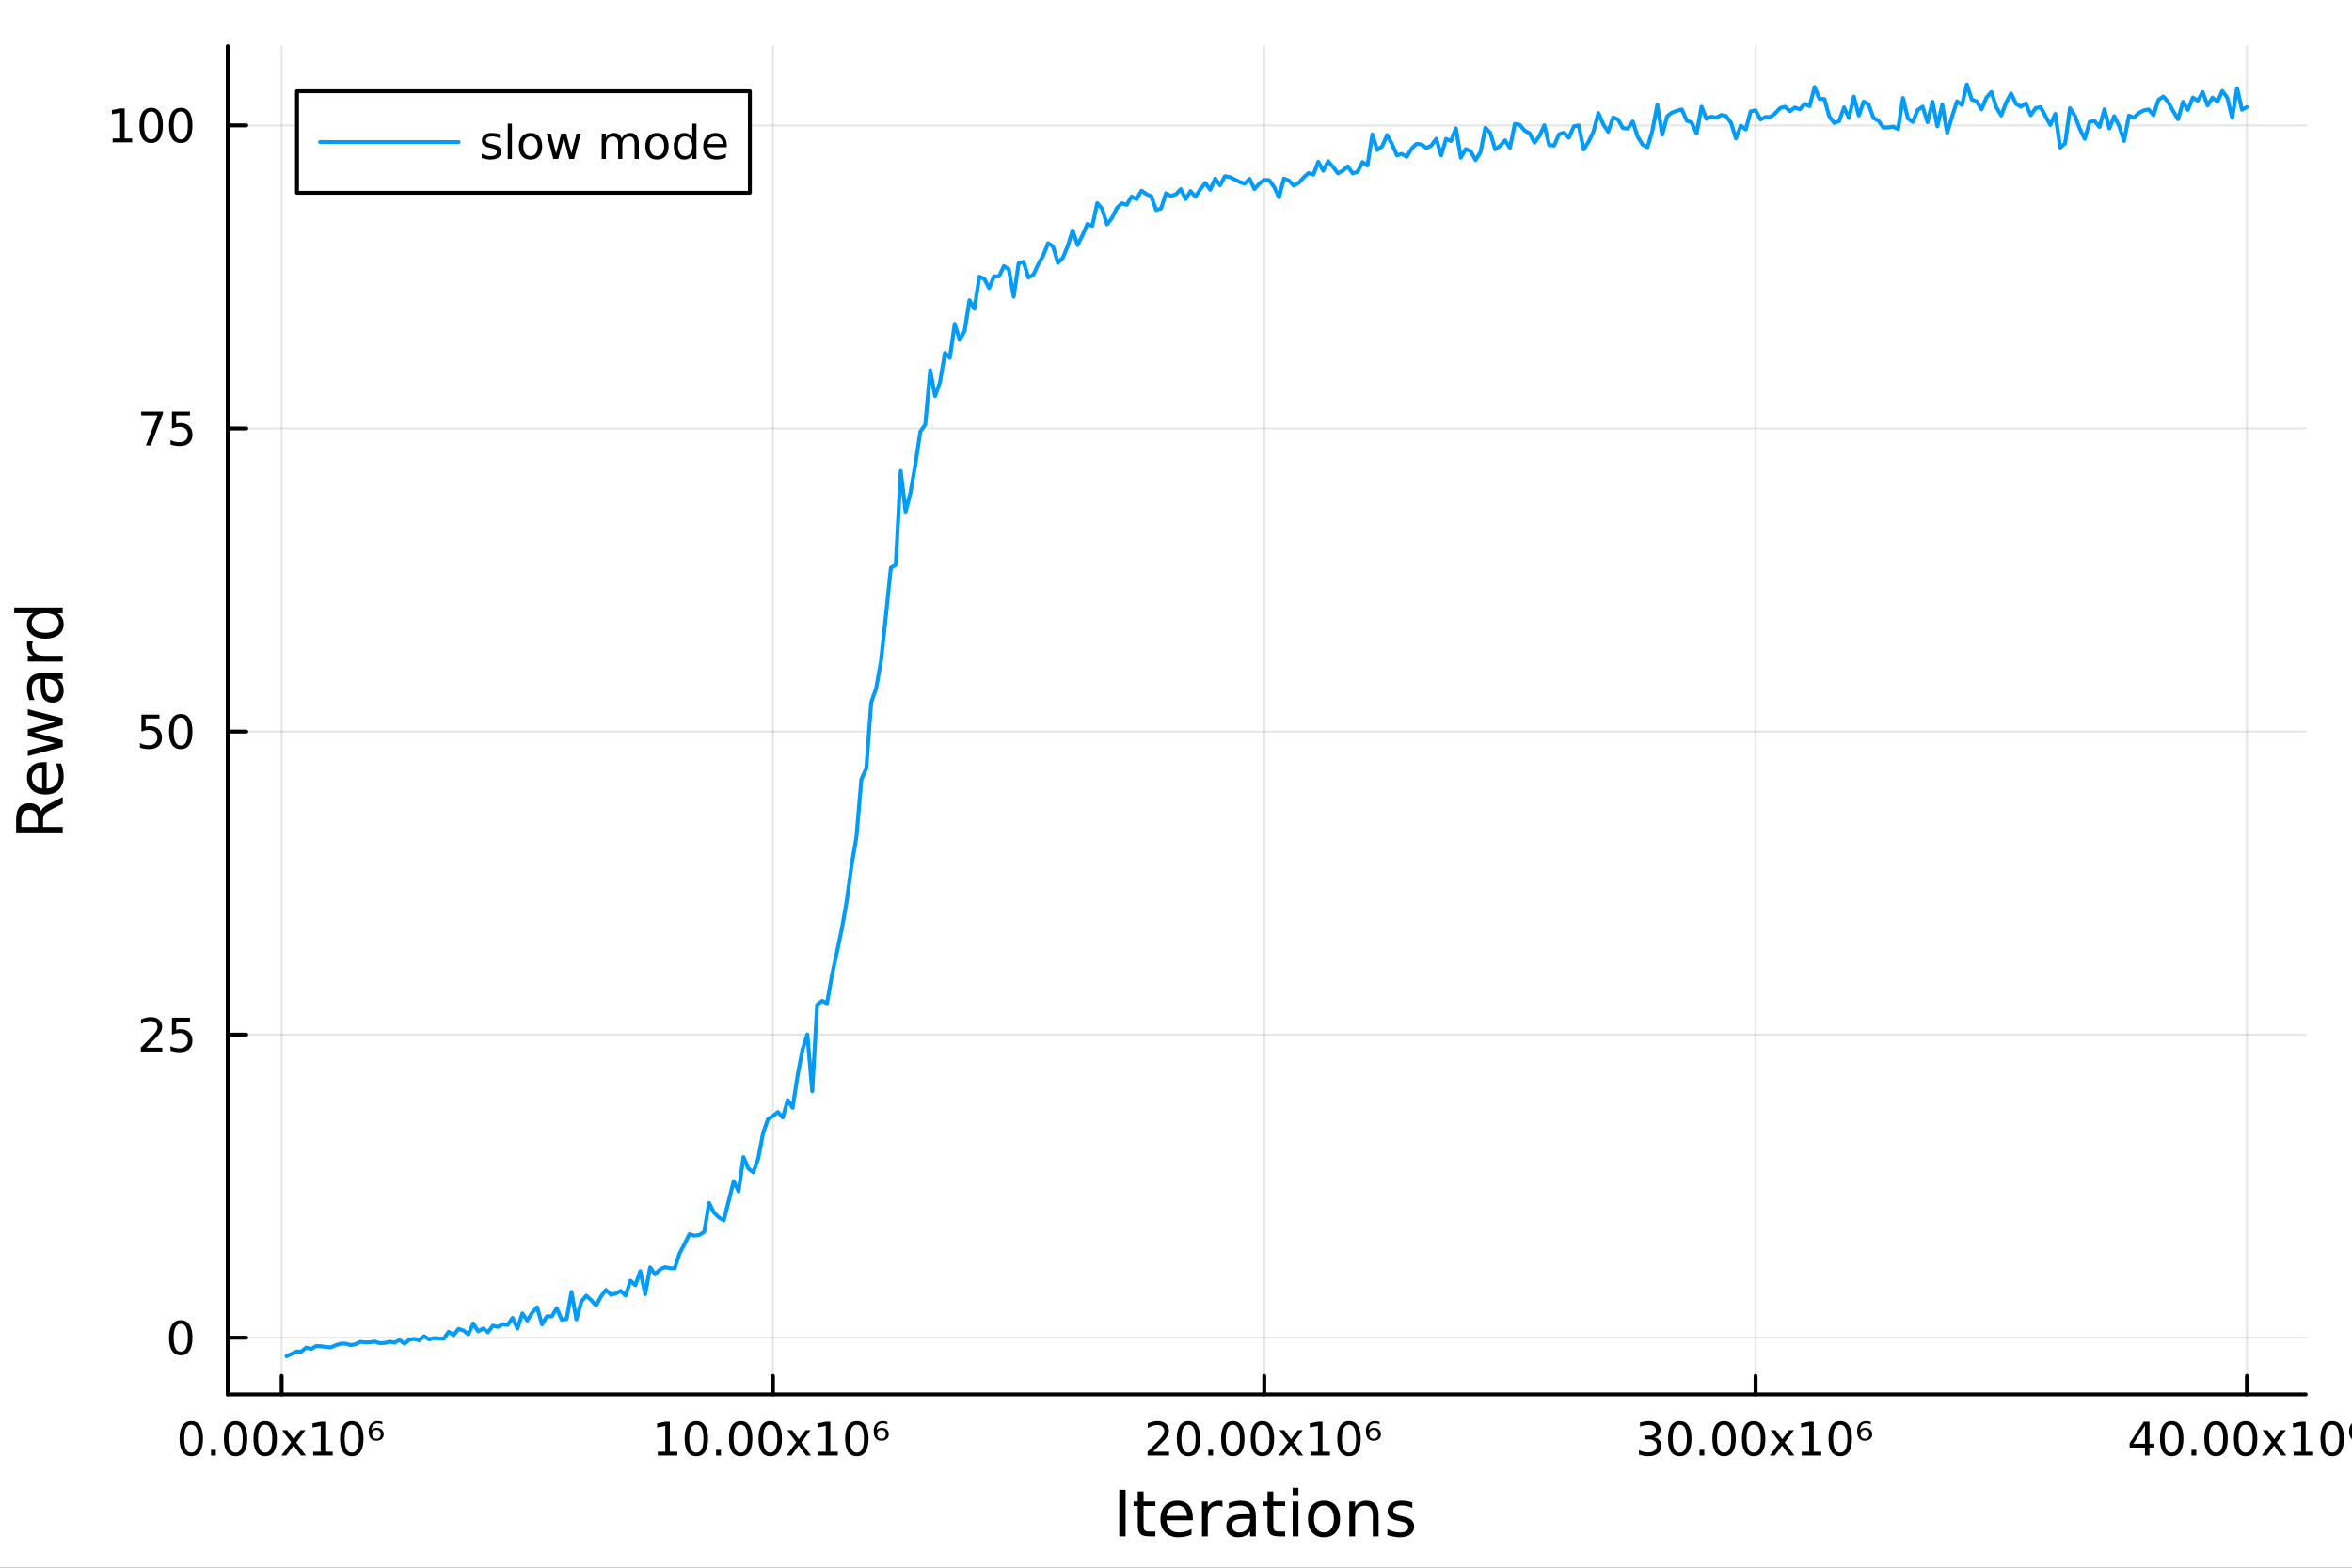 <?xml version="1.0" encoding="utf-8"?>
<svg xmlns="http://www.w3.org/2000/svg" xmlns:xlink="http://www.w3.org/1999/xlink" width="600" height="400" viewBox="0 0 2400 1600">
<rect x="0" y="0" width="2400" height="1600" fill="#333333" stroke="none"/>
<defs>
  <clipPath id="clip670">
    <rect x="0" y="0" width="2400" height="1600"/>
  </clipPath>
</defs>
<path clip-path="url(#clip670)" d="
M0 1600 L2400 1600 L2400 0 L0 0  Z
  " fill="#ffffff" fill-rule="evenodd" fill-opacity="1"/>
<defs>
  <clipPath id="clip671">
    <rect x="480" y="0" width="1681" height="1600"/>
  </clipPath>
</defs>
<path clip-path="url(#clip670)" d="
M232.389 1423.18 L2352.76 1423.18 L2352.76 47.244 L232.389 47.244  Z
  " fill="#ffffff" fill-rule="evenodd" fill-opacity="1"/>
<defs>
  <clipPath id="clip672">
    <rect x="232" y="47" width="2121" height="1377"/>
  </clipPath>
</defs>
<polyline clip-path="url(#clip672)" style="stroke:#000000; stroke-linecap:round; stroke-linejoin:round; stroke-width:2; stroke-opacity:0.1; fill:none" points="
  287.386,1423.18 287.386,47.244 
  "/>
<polyline clip-path="url(#clip672)" style="stroke:#000000; stroke-linecap:round; stroke-linejoin:round; stroke-width:2; stroke-opacity:0.1; fill:none" points="
  788.726,1423.18 788.726,47.244 
  "/>
<polyline clip-path="url(#clip672)" style="stroke:#000000; stroke-linecap:round; stroke-linejoin:round; stroke-width:2; stroke-opacity:0.1; fill:none" points="
  1290.07,1423.18 1290.07,47.244 
  "/>
<polyline clip-path="url(#clip672)" style="stroke:#000000; stroke-linecap:round; stroke-linejoin:round; stroke-width:2; stroke-opacity:0.1; fill:none" points="
  1791.41,1423.18 1791.41,47.244 
  "/>
<polyline clip-path="url(#clip672)" style="stroke:#000000; stroke-linecap:round; stroke-linejoin:round; stroke-width:2; stroke-opacity:0.1; fill:none" points="
  2292.75,1423.18 2292.75,47.244 
  "/>
<polyline clip-path="url(#clip670)" style="stroke:#000000; stroke-linecap:round; stroke-linejoin:round; stroke-width:4; stroke-opacity:1; fill:none" points="
  232.389,1423.18 2352.76,1423.18 
  "/>
<polyline clip-path="url(#clip670)" style="stroke:#000000; stroke-linecap:round; stroke-linejoin:round; stroke-width:4; stroke-opacity:1; fill:none" points="
  287.386,1423.18 287.386,1404.28 
  "/>
<polyline clip-path="url(#clip670)" style="stroke:#000000; stroke-linecap:round; stroke-linejoin:round; stroke-width:4; stroke-opacity:1; fill:none" points="
  788.726,1423.18 788.726,1404.28 
  "/>
<polyline clip-path="url(#clip670)" style="stroke:#000000; stroke-linecap:round; stroke-linejoin:round; stroke-width:4; stroke-opacity:1; fill:none" points="
  1290.07,1423.18 1290.07,1404.28 
  "/>
<polyline clip-path="url(#clip670)" style="stroke:#000000; stroke-linecap:round; stroke-linejoin:round; stroke-width:4; stroke-opacity:1; fill:none" points="
  1791.41,1423.18 1791.41,1404.28 
  "/>
<polyline clip-path="url(#clip670)" style="stroke:#000000; stroke-linecap:round; stroke-linejoin:round; stroke-width:4; stroke-opacity:1; fill:none" points="
  2292.75,1423.18 2292.75,1404.28 
  "/>
<path clip-path="url(#clip670)" d="M195.188 1454.1 Q191.577 1454.1 189.748 1457.66 Q187.942 1461.2 187.942 1468.33 Q187.942 1475.44 189.748 1479.01 Q191.577 1482.55 195.188 1482.55 Q198.822 1482.55 200.628 1479.01 Q202.456 1475.44 202.456 1468.33 Q202.456 1461.2 200.628 1457.66 Q198.822 1454.1 195.188 1454.1 M195.188 1450.39 Q200.998 1450.39 204.053 1455 Q207.132 1459.58 207.132 1468.33 Q207.132 1477.06 204.053 1481.67 Q200.998 1486.25 195.188 1486.25 Q189.378 1486.25 186.299 1481.67 Q183.243 1477.06 183.243 1468.33 Q183.243 1459.58 186.299 1455 Q189.378 1450.39 195.188 1450.39 Z" fill="#000000" fill-rule="evenodd" fill-opacity="1" /><path clip-path="url(#clip670)" d="M215.35 1479.7 L220.234 1479.7 L220.234 1485.58 L215.35 1485.58 L215.35 1479.7 Z" fill="#000000" fill-rule="evenodd" fill-opacity="1" /><path clip-path="url(#clip670)" d="M240.419 1454.1 Q236.808 1454.1 234.979 1457.66 Q233.174 1461.2 233.174 1468.33 Q233.174 1475.44 234.979 1479.01 Q236.808 1482.55 240.419 1482.55 Q244.053 1482.55 245.859 1479.01 Q247.687 1475.44 247.687 1468.33 Q247.687 1461.2 245.859 1457.66 Q244.053 1454.1 240.419 1454.1 M240.419 1450.39 Q246.229 1450.39 249.285 1455 Q252.363 1459.58 252.363 1468.33 Q252.363 1477.06 249.285 1481.67 Q246.229 1486.25 240.419 1486.25 Q234.609 1486.25 231.53 1481.67 Q228.475 1477.06 228.475 1468.33 Q228.475 1459.58 231.53 1455 Q234.609 1450.39 240.419 1450.39 Z" fill="#000000" fill-rule="evenodd" fill-opacity="1" /><path clip-path="url(#clip670)" d="M270.581 1454.1 Q266.97 1454.1 265.141 1457.66 Q263.336 1461.2 263.336 1468.33 Q263.336 1475.44 265.141 1479.01 Q266.97 1482.55 270.581 1482.55 Q274.215 1482.55 276.021 1479.01 Q277.849 1475.44 277.849 1468.33 Q277.849 1461.2 276.021 1457.66 Q274.215 1454.1 270.581 1454.1 M270.581 1450.39 Q276.391 1450.39 279.447 1455 Q282.525 1459.58 282.525 1468.33 Q282.525 1477.06 279.447 1481.67 Q276.391 1486.25 270.581 1486.25 Q264.771 1486.25 261.692 1481.67 Q258.636 1477.06 258.636 1468.33 Q258.636 1459.58 261.692 1455 Q264.771 1450.39 270.581 1450.39 Z" fill="#000000" fill-rule="evenodd" fill-opacity="1" /><path clip-path="url(#clip670)" d="M311.692 1459.65 L302.317 1472.27 L312.178 1485.58 L307.155 1485.58 L299.608 1475.39 L292.062 1485.58 L287.039 1485.58 L297.108 1472.02 L287.896 1459.65 L292.919 1459.65 L299.794 1468.89 L306.669 1459.65 L311.692 1459.65 Z" fill="#000000" fill-rule="evenodd" fill-opacity="1" /><path clip-path="url(#clip670)" d="M319.608 1481.64 L327.247 1481.64 L327.247 1455.28 L318.937 1456.95 L318.937 1452.69 L327.201 1451.02 L331.877 1451.02 L331.877 1481.64 L339.516 1481.64 L339.516 1485.58 L319.608 1485.58 L319.608 1481.64 Z" fill="#000000" fill-rule="evenodd" fill-opacity="1" /><path clip-path="url(#clip670)" d="M358.96 1454.1 Q355.349 1454.1 353.52 1457.66 Q351.715 1461.2 351.715 1468.33 Q351.715 1475.44 353.52 1479.01 Q355.349 1482.55 358.96 1482.55 Q362.594 1482.55 364.4 1479.01 Q366.228 1475.44 366.228 1468.33 Q366.228 1461.2 364.4 1457.66 Q362.594 1454.1 358.96 1454.1 M358.96 1450.39 Q364.77 1450.39 367.826 1455 Q370.904 1459.58 370.904 1468.33 Q370.904 1477.06 367.826 1481.67 Q364.77 1486.25 358.96 1486.25 Q353.15 1486.25 350.071 1481.67 Q347.016 1477.06 347.016 1468.33 Q347.016 1459.58 350.071 1455 Q353.15 1450.39 358.96 1450.39 Z" fill="#000000" fill-rule="evenodd" fill-opacity="1" /><path clip-path="url(#clip670)" d="M384.122 1459.35 Q382.085 1459.35 380.904 1460.56 Q379.724 1461.78 379.724 1463.89 Q379.724 1465.97 380.904 1467.18 Q382.085 1468.4 384.122 1468.4 Q386.136 1468.4 387.316 1467.18 Q388.497 1465.97 388.497 1463.89 Q388.497 1461.78 387.316 1460.56 Q386.136 1459.35 384.122 1459.35 M390.094 1451.16 L390.094 1453.54 Q388.96 1453.08 387.802 1452.85 Q386.645 1452.59 385.511 1452.59 Q382.548 1452.59 380.974 1454.33 Q379.4 1456.09 379.168 1459.63 Q380.048 1458.5 381.367 1457.89 Q382.71 1457.29 384.284 1457.29 Q387.64 1457.29 389.585 1459.05 Q391.529 1460.83 391.529 1463.89 Q391.529 1466.83 389.492 1468.66 Q387.478 1470.46 384.122 1470.46 Q380.256 1470.46 378.219 1467.89 Q376.182 1465.33 376.182 1460.42 Q376.182 1455.83 378.682 1453.13 Q381.182 1450.39 385.395 1450.39 Q386.529 1450.39 387.687 1450.58 Q388.844 1450.79 390.094 1451.16 Z" fill="#000000" fill-rule="evenodd" fill-opacity="1" /><path clip-path="url(#clip670)" d="M671.215 1481.64 L678.854 1481.64 L678.854 1455.28 L670.544 1456.95 L670.544 1452.69 L678.808 1451.02 L683.484 1451.02 L683.484 1481.64 L691.122 1481.64 L691.122 1485.58 L671.215 1485.58 L671.215 1481.64 Z" fill="#000000" fill-rule="evenodd" fill-opacity="1" /><path clip-path="url(#clip670)" d="M710.567 1454.1 Q706.956 1454.1 705.127 1457.66 Q703.321 1461.2 703.321 1468.33 Q703.321 1475.44 705.127 1479.01 Q706.956 1482.55 710.567 1482.55 Q714.201 1482.55 716.007 1479.01 Q717.835 1475.44 717.835 1468.33 Q717.835 1461.2 716.007 1457.66 Q714.201 1454.1 710.567 1454.1 M710.567 1450.39 Q716.377 1450.39 719.433 1455 Q722.511 1459.58 722.511 1468.33 Q722.511 1477.06 719.433 1481.67 Q716.377 1486.25 710.567 1486.25 Q704.757 1486.25 701.678 1481.67 Q698.622 1477.06 698.622 1468.33 Q698.622 1459.58 701.678 1455 Q704.757 1450.39 710.567 1450.39 Z" fill="#000000" fill-rule="evenodd" fill-opacity="1" /><path clip-path="url(#clip670)" d="M730.729 1479.7 L735.613 1479.7 L735.613 1485.58 L730.729 1485.58 L730.729 1479.7 Z" fill="#000000" fill-rule="evenodd" fill-opacity="1" /><path clip-path="url(#clip670)" d="M755.798 1454.1 Q752.187 1454.1 750.358 1457.66 Q748.553 1461.2 748.553 1468.33 Q748.553 1475.44 750.358 1479.01 Q752.187 1482.55 755.798 1482.55 Q759.432 1482.55 761.238 1479.01 Q763.067 1475.44 763.067 1468.33 Q763.067 1461.2 761.238 1457.66 Q759.432 1454.1 755.798 1454.1 M755.798 1450.39 Q761.608 1450.39 764.664 1455 Q767.742 1459.58 767.742 1468.33 Q767.742 1477.06 764.664 1481.67 Q761.608 1486.25 755.798 1486.25 Q749.988 1486.25 746.909 1481.67 Q743.854 1477.06 743.854 1468.33 Q743.854 1459.58 746.909 1455 Q749.988 1450.39 755.798 1450.39 Z" fill="#000000" fill-rule="evenodd" fill-opacity="1" /><path clip-path="url(#clip670)" d="M785.96 1454.1 Q782.349 1454.1 780.52 1457.66 Q778.715 1461.2 778.715 1468.33 Q778.715 1475.44 780.52 1479.01 Q782.349 1482.55 785.96 1482.55 Q789.594 1482.55 791.4 1479.01 Q793.228 1475.44 793.228 1468.33 Q793.228 1461.2 791.4 1457.66 Q789.594 1454.1 785.96 1454.1 M785.96 1450.39 Q791.77 1450.39 794.826 1455 Q797.904 1459.58 797.904 1468.33 Q797.904 1477.06 794.826 1481.67 Q791.77 1486.25 785.96 1486.25 Q780.15 1486.25 777.071 1481.67 Q774.016 1477.06 774.016 1468.33 Q774.016 1459.58 777.071 1455 Q780.15 1450.39 785.96 1450.39 Z" fill="#000000" fill-rule="evenodd" fill-opacity="1" /><path clip-path="url(#clip670)" d="M827.071 1459.65 L817.696 1472.27 L827.557 1485.58 L822.534 1485.58 L814.988 1475.39 L807.441 1485.58 L802.418 1485.58 L812.488 1472.02 L803.275 1459.65 L808.298 1459.65 L815.173 1468.89 L822.048 1459.65 L827.071 1459.65 Z" fill="#000000" fill-rule="evenodd" fill-opacity="1" /><path clip-path="url(#clip670)" d="M834.987 1481.64 L842.626 1481.64 L842.626 1455.28 L834.316 1456.95 L834.316 1452.69 L842.58 1451.02 L847.256 1451.02 L847.256 1481.64 L854.895 1481.64 L854.895 1485.58 L834.987 1485.58 L834.987 1481.64 Z" fill="#000000" fill-rule="evenodd" fill-opacity="1" /><path clip-path="url(#clip670)" d="M874.339 1454.1 Q870.728 1454.1 868.899 1457.66 Q867.094 1461.2 867.094 1468.33 Q867.094 1475.44 868.899 1479.01 Q870.728 1482.55 874.339 1482.55 Q877.973 1482.55 879.779 1479.01 Q881.608 1475.44 881.608 1468.33 Q881.608 1461.2 879.779 1457.66 Q877.973 1454.1 874.339 1454.1 M874.339 1450.39 Q880.149 1450.39 883.205 1455 Q886.283 1459.58 886.283 1468.33 Q886.283 1477.06 883.205 1481.67 Q880.149 1486.25 874.339 1486.25 Q868.529 1486.25 865.45 1481.67 Q862.395 1477.06 862.395 1468.33 Q862.395 1459.58 865.45 1455 Q868.529 1450.39 874.339 1450.39 Z" fill="#000000" fill-rule="evenodd" fill-opacity="1" /><path clip-path="url(#clip670)" d="M899.501 1459.35 Q897.464 1459.35 896.283 1460.56 Q895.103 1461.78 895.103 1463.89 Q895.103 1465.97 896.283 1467.18 Q897.464 1468.4 899.501 1468.4 Q901.515 1468.4 902.695 1467.18 Q903.876 1465.97 903.876 1463.89 Q903.876 1461.78 902.695 1460.56 Q901.515 1459.35 899.501 1459.35 M905.473 1451.16 L905.473 1453.54 Q904.339 1453.08 903.182 1452.85 Q902.024 1452.59 900.89 1452.59 Q897.927 1452.59 896.353 1454.33 Q894.779 1456.09 894.547 1459.63 Q895.427 1458.5 896.746 1457.89 Q898.089 1457.29 899.663 1457.29 Q903.019 1457.29 904.964 1459.05 Q906.908 1460.83 906.908 1463.89 Q906.908 1466.83 904.871 1468.66 Q902.857 1470.46 899.501 1470.46 Q895.635 1470.46 893.598 1467.89 Q891.561 1465.33 891.561 1460.42 Q891.561 1455.83 894.061 1453.13 Q896.561 1450.39 900.774 1450.39 Q901.908 1450.39 903.066 1450.58 Q904.223 1450.79 905.473 1451.16 Z" fill="#000000" fill-rule="evenodd" fill-opacity="1" /><path clip-path="url(#clip670)" d="M1176.64 1481.64 L1192.96 1481.64 L1192.96 1485.58 L1171.02 1485.58 L1171.02 1481.64 Q1173.68 1478.89 1178.26 1474.26 Q1182.87 1469.61 1184.05 1468.27 Q1186.29 1465.74 1187.17 1464.01 Q1188.08 1462.25 1188.08 1460.56 Q1188.08 1457.8 1186.13 1456.07 Q1184.21 1454.33 1181.11 1454.33 Q1178.91 1454.33 1176.46 1455.09 Q1174.02 1455.86 1171.25 1457.41 L1171.25 1452.69 Q1174.07 1451.55 1176.52 1450.97 Q1178.98 1450.39 1181.02 1450.39 Q1186.39 1450.39 1189.58 1453.08 Q1192.77 1455.77 1192.77 1460.26 Q1192.77 1462.39 1191.96 1464.31 Q1191.18 1466.2 1189.07 1468.8 Q1188.49 1469.47 1185.39 1472.69 Q1182.29 1475.88 1176.64 1481.64 Z" fill="#000000" fill-rule="evenodd" fill-opacity="1" /><path clip-path="url(#clip670)" d="M1212.77 1454.1 Q1209.16 1454.1 1207.33 1457.66 Q1205.53 1461.2 1205.53 1468.33 Q1205.53 1475.44 1207.33 1479.01 Q1209.16 1482.55 1212.77 1482.55 Q1216.41 1482.55 1218.21 1479.01 Q1220.04 1475.44 1220.04 1468.33 Q1220.04 1461.2 1218.21 1457.66 Q1216.41 1454.1 1212.77 1454.1 M1212.77 1450.39 Q1218.58 1450.39 1221.64 1455 Q1224.72 1459.58 1224.72 1468.33 Q1224.72 1477.06 1221.64 1481.67 Q1218.58 1486.25 1212.77 1486.25 Q1206.96 1486.25 1203.89 1481.67 Q1200.83 1477.06 1200.83 1468.33 Q1200.83 1459.58 1203.89 1455 Q1206.96 1450.39 1212.77 1450.39 Z" fill="#000000" fill-rule="evenodd" fill-opacity="1" /><path clip-path="url(#clip670)" d="M1232.94 1479.7 L1237.82 1479.7 L1237.82 1485.58 L1232.94 1485.58 L1232.94 1479.7 Z" fill="#000000" fill-rule="evenodd" fill-opacity="1" /><path clip-path="url(#clip670)" d="M1258.01 1454.1 Q1254.39 1454.1 1252.57 1457.66 Q1250.76 1461.2 1250.76 1468.33 Q1250.76 1475.44 1252.57 1479.01 Q1254.39 1482.55 1258.01 1482.55 Q1261.64 1482.55 1263.45 1479.01 Q1265.27 1475.44 1265.27 1468.33 Q1265.27 1461.2 1263.45 1457.66 Q1261.64 1454.1 1258.01 1454.1 M1258.01 1450.39 Q1263.82 1450.39 1266.87 1455 Q1269.95 1459.58 1269.95 1468.33 Q1269.95 1477.06 1266.87 1481.67 Q1263.82 1486.25 1258.01 1486.25 Q1252.2 1486.25 1249.12 1481.67 Q1246.06 1477.06 1246.06 1468.33 Q1246.06 1459.58 1249.12 1455 Q1252.2 1450.39 1258.01 1450.39 Z" fill="#000000" fill-rule="evenodd" fill-opacity="1" /><path clip-path="url(#clip670)" d="M1288.17 1454.1 Q1284.56 1454.1 1282.73 1457.66 Q1280.92 1461.2 1280.92 1468.33 Q1280.92 1475.44 1282.73 1479.01 Q1284.56 1482.55 1288.17 1482.55 Q1291.8 1482.55 1293.61 1479.01 Q1295.44 1475.44 1295.44 1468.33 Q1295.44 1461.2 1293.61 1457.66 Q1291.8 1454.1 1288.17 1454.1 M1288.17 1450.39 Q1293.98 1450.39 1297.03 1455 Q1300.11 1459.58 1300.11 1468.33 Q1300.11 1477.06 1297.03 1481.67 Q1293.98 1486.25 1288.17 1486.25 Q1282.36 1486.25 1279.28 1481.67 Q1276.22 1477.06 1276.22 1468.33 Q1276.22 1459.58 1279.28 1455 Q1282.36 1450.39 1288.17 1450.39 Z" fill="#000000" fill-rule="evenodd" fill-opacity="1" /><path clip-path="url(#clip670)" d="M1329.28 1459.65 L1319.9 1472.27 L1329.76 1485.58 L1324.74 1485.58 L1317.2 1475.39 L1309.65 1485.58 L1304.63 1485.58 L1314.7 1472.02 L1305.48 1459.65 L1310.51 1459.65 L1317.38 1468.89 L1324.26 1459.65 L1329.28 1459.65 Z" fill="#000000" fill-rule="evenodd" fill-opacity="1" /><path clip-path="url(#clip670)" d="M1337.2 1481.64 L1344.83 1481.64 L1344.83 1455.28 L1336.52 1456.95 L1336.52 1452.69 L1344.79 1451.02 L1349.46 1451.02 L1349.46 1481.64 L1357.1 1481.64 L1357.1 1485.58 L1337.2 1485.58 L1337.2 1481.64 Z" fill="#000000" fill-rule="evenodd" fill-opacity="1" /><path clip-path="url(#clip670)" d="M1376.55 1454.1 Q1372.94 1454.1 1371.11 1457.66 Q1369.3 1461.2 1369.3 1468.33 Q1369.3 1475.44 1371.11 1479.01 Q1372.94 1482.55 1376.55 1482.55 Q1380.18 1482.55 1381.99 1479.01 Q1383.82 1475.44 1383.82 1468.33 Q1383.82 1461.2 1381.99 1457.66 Q1380.18 1454.1 1376.55 1454.1 M1376.55 1450.39 Q1382.36 1450.39 1385.41 1455 Q1388.49 1459.58 1388.49 1468.33 Q1388.49 1477.06 1385.41 1481.67 Q1382.36 1486.25 1376.55 1486.25 Q1370.74 1486.25 1367.66 1481.67 Q1364.6 1477.06 1364.6 1468.33 Q1364.6 1459.58 1367.66 1455 Q1370.74 1450.39 1376.55 1450.39 Z" fill="#000000" fill-rule="evenodd" fill-opacity="1" /><path clip-path="url(#clip670)" d="M1401.71 1459.35 Q1399.67 1459.35 1398.49 1460.56 Q1397.31 1461.78 1397.31 1463.89 Q1397.31 1465.97 1398.49 1467.18 Q1399.67 1468.4 1401.71 1468.4 Q1403.72 1468.4 1404.9 1467.18 Q1406.08 1465.97 1406.08 1463.89 Q1406.08 1461.78 1404.9 1460.56 Q1403.72 1459.35 1401.71 1459.35 M1407.68 1451.16 L1407.68 1453.54 Q1406.55 1453.08 1405.39 1452.85 Q1404.23 1452.59 1403.1 1452.59 Q1400.13 1452.59 1398.56 1454.33 Q1396.99 1456.09 1396.76 1459.63 Q1397.63 1458.5 1398.95 1457.89 Q1400.3 1457.29 1401.87 1457.29 Q1405.23 1457.29 1407.17 1459.05 Q1409.12 1460.83 1409.12 1463.89 Q1409.12 1466.83 1407.08 1468.66 Q1405.07 1470.46 1401.71 1470.46 Q1397.84 1470.46 1395.81 1467.89 Q1393.77 1465.33 1393.77 1460.42 Q1393.77 1455.83 1396.27 1453.13 Q1398.77 1450.39 1402.98 1450.39 Q1404.12 1450.39 1405.27 1450.58 Q1406.43 1450.79 1407.68 1451.16 Z" fill="#000000" fill-rule="evenodd" fill-opacity="1" /><path clip-path="url(#clip670)" d="M1688.05 1466.95 Q1691.41 1467.66 1693.28 1469.93 Q1695.18 1472.2 1695.18 1475.53 Q1695.18 1480.65 1691.66 1483.45 Q1688.14 1486.25 1681.66 1486.25 Q1679.49 1486.25 1677.17 1485.81 Q1674.88 1485.39 1672.42 1484.54 L1672.42 1480.02 Q1674.37 1481.16 1676.68 1481.74 Q1679 1482.32 1681.52 1482.32 Q1685.92 1482.32 1688.21 1480.58 Q1690.53 1478.84 1690.53 1475.53 Q1690.53 1472.48 1688.37 1470.77 Q1686.24 1469.03 1682.42 1469.03 L1678.4 1469.03 L1678.4 1465.19 L1682.61 1465.19 Q1686.06 1465.19 1687.89 1463.82 Q1689.72 1462.43 1689.72 1459.84 Q1689.72 1457.18 1687.82 1455.77 Q1685.94 1454.33 1682.42 1454.33 Q1680.5 1454.33 1678.3 1454.75 Q1676.11 1455.16 1673.47 1456.04 L1673.47 1451.88 Q1676.13 1451.14 1678.44 1450.77 Q1680.78 1450.39 1682.84 1450.39 Q1688.17 1450.39 1691.27 1452.83 Q1694.37 1455.23 1694.37 1459.35 Q1694.37 1462.22 1692.73 1464.21 Q1691.08 1466.18 1688.05 1466.95 Z" fill="#000000" fill-rule="evenodd" fill-opacity="1" /><path clip-path="url(#clip670)" d="M1714.05 1454.1 Q1710.43 1454.1 1708.61 1457.66 Q1706.8 1461.2 1706.8 1468.33 Q1706.8 1475.44 1708.61 1479.01 Q1710.43 1482.55 1714.05 1482.55 Q1717.68 1482.55 1719.48 1479.01 Q1721.31 1475.44 1721.31 1468.33 Q1721.31 1461.2 1719.48 1457.66 Q1717.68 1454.1 1714.05 1454.1 M1714.05 1450.39 Q1719.86 1450.39 1722.91 1455 Q1725.99 1459.58 1725.99 1468.33 Q1725.99 1477.06 1722.91 1481.67 Q1719.86 1486.25 1714.05 1486.25 Q1708.23 1486.25 1705.16 1481.67 Q1702.1 1477.06 1702.1 1468.33 Q1702.1 1459.58 1705.16 1455 Q1708.23 1450.39 1714.05 1450.39 Z" fill="#000000" fill-rule="evenodd" fill-opacity="1" /><path clip-path="url(#clip670)" d="M1734.21 1479.7 L1739.09 1479.7 L1739.09 1485.58 L1734.21 1485.58 L1734.21 1479.7 Z" fill="#000000" fill-rule="evenodd" fill-opacity="1" /><path clip-path="url(#clip670)" d="M1759.28 1454.1 Q1755.67 1454.1 1753.84 1457.66 Q1752.03 1461.2 1752.03 1468.33 Q1752.03 1475.44 1753.84 1479.01 Q1755.67 1482.55 1759.28 1482.55 Q1762.91 1482.55 1764.72 1479.01 Q1766.54 1475.44 1766.54 1468.33 Q1766.54 1461.2 1764.72 1457.66 Q1762.91 1454.1 1759.28 1454.1 M1759.28 1450.39 Q1765.09 1450.39 1768.14 1455 Q1771.22 1459.58 1771.22 1468.33 Q1771.22 1477.06 1768.14 1481.67 Q1765.09 1486.25 1759.28 1486.25 Q1753.47 1486.25 1750.39 1481.67 Q1747.33 1477.06 1747.33 1468.33 Q1747.33 1459.58 1750.39 1455 Q1753.47 1450.39 1759.28 1450.39 Z" fill="#000000" fill-rule="evenodd" fill-opacity="1" /><path clip-path="url(#clip670)" d="M1789.44 1454.1 Q1785.83 1454.1 1784 1457.66 Q1782.19 1461.2 1782.19 1468.33 Q1782.19 1475.44 1784 1479.01 Q1785.83 1482.55 1789.44 1482.55 Q1793.07 1482.55 1794.88 1479.01 Q1796.71 1475.44 1796.71 1468.33 Q1796.71 1461.2 1794.88 1457.66 Q1793.07 1454.1 1789.44 1454.1 M1789.44 1450.39 Q1795.25 1450.39 1798.3 1455 Q1801.38 1459.58 1801.38 1468.33 Q1801.38 1477.06 1798.3 1481.67 Q1795.25 1486.25 1789.44 1486.25 Q1783.63 1486.25 1780.55 1481.67 Q1777.49 1477.06 1777.49 1468.33 Q1777.49 1459.58 1780.55 1455 Q1783.63 1450.39 1789.44 1450.39 Z" fill="#000000" fill-rule="evenodd" fill-opacity="1" /><path clip-path="url(#clip670)" d="M1830.55 1459.65 L1821.17 1472.27 L1831.04 1485.58 L1826.01 1485.58 L1818.47 1475.39 L1810.92 1485.58 L1805.9 1485.58 L1815.97 1472.02 L1806.75 1459.65 L1811.78 1459.65 L1818.65 1468.89 L1825.53 1459.65 L1830.55 1459.65 Z" fill="#000000" fill-rule="evenodd" fill-opacity="1" /><path clip-path="url(#clip670)" d="M1838.47 1481.64 L1846.1 1481.64 L1846.1 1455.28 L1837.79 1456.95 L1837.79 1452.69 L1846.06 1451.02 L1850.73 1451.02 L1850.73 1481.64 L1858.37 1481.64 L1858.37 1485.58 L1838.47 1485.58 L1838.47 1481.64 Z" fill="#000000" fill-rule="evenodd" fill-opacity="1" /><path clip-path="url(#clip670)" d="M1877.82 1454.1 Q1874.21 1454.1 1872.38 1457.66 Q1870.57 1461.2 1870.57 1468.33 Q1870.57 1475.44 1872.38 1479.01 Q1874.21 1482.55 1877.82 1482.55 Q1881.45 1482.55 1883.26 1479.01 Q1885.09 1475.44 1885.09 1468.33 Q1885.09 1461.2 1883.26 1457.66 Q1881.45 1454.1 1877.82 1454.1 M1877.82 1450.39 Q1883.63 1450.39 1886.68 1455 Q1889.76 1459.58 1889.76 1468.33 Q1889.76 1477.06 1886.68 1481.67 Q1883.63 1486.25 1877.82 1486.25 Q1872.01 1486.25 1868.93 1481.67 Q1865.87 1477.06 1865.87 1468.33 Q1865.87 1459.58 1868.93 1455 Q1872.01 1450.39 1877.82 1450.39 Z" fill="#000000" fill-rule="evenodd" fill-opacity="1" /><path clip-path="url(#clip670)" d="M1902.98 1459.35 Q1900.94 1459.35 1899.76 1460.56 Q1898.58 1461.78 1898.58 1463.89 Q1898.58 1465.97 1899.76 1467.18 Q1900.94 1468.4 1902.98 1468.4 Q1904.99 1468.4 1906.17 1467.18 Q1907.35 1465.97 1907.35 1463.89 Q1907.35 1461.78 1906.17 1460.56 Q1904.99 1459.35 1902.98 1459.35 M1908.95 1451.16 L1908.95 1453.54 Q1907.82 1453.08 1906.66 1452.85 Q1905.5 1452.59 1904.37 1452.59 Q1901.41 1452.59 1899.83 1454.33 Q1898.26 1456.09 1898.03 1459.63 Q1898.91 1458.5 1900.22 1457.89 Q1901.57 1457.29 1903.14 1457.29 Q1906.5 1457.29 1908.44 1459.05 Q1910.39 1460.83 1910.39 1463.89 Q1910.39 1466.83 1908.35 1468.66 Q1906.34 1470.46 1902.98 1470.46 Q1899.11 1470.46 1897.08 1467.89 Q1895.04 1465.33 1895.04 1460.42 Q1895.04 1455.83 1897.54 1453.13 Q1900.04 1450.39 1904.25 1450.39 Q1905.39 1450.39 1906.54 1450.58 Q1907.7 1450.79 1908.95 1451.16 Z" fill="#000000" fill-rule="evenodd" fill-opacity="1" /><path clip-path="url(#clip670)" d="M2188.72 1455.09 L2176.91 1473.54 L2188.72 1473.54 L2188.72 1455.09 M2187.49 1451.02 L2193.37 1451.02 L2193.37 1473.54 L2198.3 1473.54 L2198.3 1477.43 L2193.37 1477.43 L2193.37 1485.58 L2188.72 1485.58 L2188.72 1477.43 L2173.12 1477.43 L2173.12 1472.92 L2187.49 1451.02 Z" fill="#000000" fill-rule="evenodd" fill-opacity="1" /><path clip-path="url(#clip670)" d="M2216.03 1454.1 Q2212.42 1454.1 2210.59 1457.66 Q2208.79 1461.2 2208.79 1468.33 Q2208.79 1475.44 2210.59 1479.01 Q2212.42 1482.55 2216.03 1482.55 Q2219.67 1482.55 2221.47 1479.01 Q2223.3 1475.44 2223.3 1468.33 Q2223.3 1461.2 2221.47 1457.66 Q2219.67 1454.1 2216.03 1454.1 M2216.03 1450.39 Q2221.84 1450.39 2224.9 1455 Q2227.98 1459.58 2227.98 1468.33 Q2227.98 1477.06 2224.9 1481.67 Q2221.84 1486.25 2216.03 1486.25 Q2210.22 1486.25 2207.14 1481.67 Q2204.09 1477.06 2204.09 1468.33 Q2204.09 1459.58 2207.14 1455 Q2210.22 1450.39 2216.03 1450.39 Z" fill="#000000" fill-rule="evenodd" fill-opacity="1" /><path clip-path="url(#clip670)" d="M2236.19 1479.7 L2241.08 1479.7 L2241.08 1485.58 L2236.19 1485.58 L2236.19 1479.7 Z" fill="#000000" fill-rule="evenodd" fill-opacity="1" /><path clip-path="url(#clip670)" d="M2261.26 1454.1 Q2257.65 1454.1 2255.82 1457.66 Q2254.02 1461.2 2254.02 1468.33 Q2254.02 1475.44 2255.82 1479.01 Q2257.65 1482.55 2261.26 1482.55 Q2264.9 1482.55 2266.7 1479.01 Q2268.53 1475.44 2268.53 1468.33 Q2268.53 1461.2 2266.7 1457.66 Q2264.9 1454.1 2261.26 1454.1 M2261.26 1450.39 Q2267.07 1450.39 2270.13 1455 Q2273.21 1459.58 2273.21 1468.33 Q2273.21 1477.06 2270.13 1481.67 Q2267.07 1486.25 2261.26 1486.25 Q2255.45 1486.25 2252.38 1481.67 Q2249.32 1477.06 2249.32 1468.33 Q2249.32 1459.58 2252.38 1455 Q2255.45 1450.39 2261.26 1450.39 Z" fill="#000000" fill-rule="evenodd" fill-opacity="1" /><path clip-path="url(#clip670)" d="M2291.43 1454.1 Q2287.82 1454.1 2285.99 1457.66 Q2284.18 1461.2 2284.18 1468.33 Q2284.18 1475.44 2285.99 1479.01 Q2287.82 1482.55 2291.43 1482.55 Q2295.06 1482.55 2296.87 1479.01 Q2298.69 1475.44 2298.69 1468.33 Q2298.69 1461.2 2296.87 1457.66 Q2295.06 1454.1 2291.43 1454.1 M2291.43 1450.39 Q2297.24 1450.39 2300.29 1455 Q2303.37 1459.58 2303.37 1468.33 Q2303.37 1477.06 2300.29 1481.67 Q2297.24 1486.25 2291.43 1486.25 Q2285.62 1486.25 2282.54 1481.67 Q2279.48 1477.06 2279.48 1468.33 Q2279.48 1459.58 2282.54 1455 Q2285.62 1450.39 2291.43 1450.39 Z" fill="#000000" fill-rule="evenodd" fill-opacity="1" /><path clip-path="url(#clip670)" d="M2332.54 1459.65 L2323.16 1472.27 L2333.02 1485.58 L2328 1485.58 L2320.45 1475.39 L2312.91 1485.58 L2307.88 1485.58 L2317.95 1472.02 L2308.74 1459.65 L2313.76 1459.65 L2320.64 1468.89 L2327.51 1459.65 L2332.54 1459.65 Z" fill="#000000" fill-rule="evenodd" fill-opacity="1" /><path clip-path="url(#clip670)" d="M2340.45 1481.64 L2348.09 1481.64 L2348.09 1455.28 L2339.78 1456.95 L2339.78 1452.69 L2348.05 1451.02 L2352.72 1451.02 L2352.72 1481.64 L2360.36 1481.64 L2360.36 1485.58 L2340.45 1485.58 L2340.45 1481.64 Z" fill="#000000" fill-rule="evenodd" fill-opacity="1" /><path clip-path="url(#clip670)" d="M2379.81 1454.1 Q2376.19 1454.1 2374.37 1457.66 Q2372.56 1461.2 2372.56 1468.33 Q2372.56 1475.44 2374.37 1479.01 Q2376.19 1482.55 2379.81 1482.55 Q2383.44 1482.55 2385.25 1479.01 Q2387.07 1475.44 2387.07 1468.33 Q2387.07 1461.2 2385.25 1457.66 Q2383.44 1454.1 2379.81 1454.1 M2379.81 1450.39 Q2385.62 1450.39 2388.67 1455 Q2391.75 1459.58 2391.75 1468.33 Q2391.75 1477.06 2388.67 1481.67 Q2385.62 1486.25 2379.81 1486.25 Q2374 1486.25 2370.92 1481.67 Q2367.86 1477.06 2367.86 1468.33 Q2367.86 1459.58 2370.92 1455 Q2374 1450.39 2379.81 1450.39 Z" fill="#000000" fill-rule="evenodd" fill-opacity="1" /><path clip-path="url(#clip670)" d="M2404.97 1459.35 Q2402.93 1459.35 2401.75 1460.56 Q2400.57 1461.78 2400.57 1463.89 Q2400.57 1465.97 2401.75 1467.18 Q2402.93 1468.4 2404.97 1468.4 Q2406.98 1468.4 2408.16 1467.18 Q2409.34 1465.97 2409.34 1463.89 Q2409.34 1461.78 2408.16 1460.56 Q2406.98 1459.35 2404.97 1459.35 M2410.94 1451.16 L2410.94 1453.54 Q2409.81 1453.08 2408.65 1452.85 Q2407.49 1452.59 2406.36 1452.59 Q2403.39 1452.59 2401.82 1454.33 Q2400.24 1456.09 2400.01 1459.63 Q2400.89 1458.5 2402.21 1457.89 Q2403.56 1457.29 2405.13 1457.29 Q2408.49 1457.29 2410.43 1459.05 Q2412.37 1460.83 2412.37 1463.89 Q2412.37 1466.83 2410.34 1468.66 Q2408.32 1470.46 2404.97 1470.46 Q2401.1 1470.46 2399.06 1467.89 Q2397.03 1465.33 2397.03 1460.42 Q2397.03 1455.83 2399.53 1453.13 Q2402.03 1450.39 2406.24 1450.39 Q2407.37 1450.39 2408.53 1450.58 Q2409.69 1450.79 2410.94 1451.16 Z" fill="#000000" fill-rule="evenodd" fill-opacity="1" /><path clip-path="url(#clip670)" d="M1142.14 1520.52 L1148.56 1520.52 L1148.56 1568.04 L1142.14 1568.04 L1142.14 1520.52 Z" fill="#000000" fill-rule="evenodd" fill-opacity="1" /><path clip-path="url(#clip670)" d="M1166.9 1522.27 L1166.9 1532.4 L1178.96 1532.4 L1178.96 1536.95 L1166.9 1536.95 L1166.9 1556.3 Q1166.9 1560.66 1168.08 1561.9 Q1169.28 1563.14 1172.95 1563.14 L1178.96 1563.14 L1178.96 1568.04 L1172.95 1568.04 Q1166.17 1568.04 1163.59 1565.53 Q1161.01 1562.98 1161.01 1556.3 L1161.01 1536.95 L1156.71 1536.95 L1156.71 1532.4 L1161.01 1532.4 L1161.01 1522.27 L1166.9 1522.27 Z" fill="#000000" fill-rule="evenodd" fill-opacity="1" /><path clip-path="url(#clip670)" d="M1217.15 1548.76 L1217.15 1551.62 L1190.23 1551.62 Q1190.61 1557.67 1193.86 1560.85 Q1197.13 1564 1202.96 1564 Q1206.33 1564 1209.48 1563.17 Q1212.67 1562.35 1215.79 1560.69 L1215.79 1566.23 Q1212.64 1567.57 1209.33 1568.27 Q1206.01 1568.97 1202.61 1568.97 Q1194.08 1568.97 1189.08 1564 Q1184.12 1559.04 1184.12 1550.57 Q1184.12 1541.82 1188.83 1536.69 Q1193.57 1531.54 1201.59 1531.54 Q1208.78 1531.54 1212.95 1536.18 Q1217.15 1540.8 1217.15 1548.76 M1211.3 1547.04 Q1211.23 1542.23 1208.59 1539.37 Q1205.98 1536.5 1201.65 1536.5 Q1196.75 1536.5 1193.79 1539.27 Q1190.86 1542.04 1190.42 1547.07 L1211.3 1547.04 Z" fill="#000000" fill-rule="evenodd" fill-opacity="1" /><path clip-path="url(#clip670)" d="M1247.42 1537.87 Q1246.44 1537.3 1245.26 1537.04 Q1244.11 1536.76 1242.71 1536.76 Q1237.75 1536.76 1235.07 1540 Q1232.43 1543.22 1232.43 1549.27 L1232.43 1568.04 L1226.54 1568.04 L1226.54 1532.4 L1232.43 1532.4 L1232.43 1537.93 Q1234.28 1534.69 1237.24 1533.13 Q1240.2 1531.54 1244.43 1531.54 Q1245.04 1531.54 1245.77 1531.63 Q1246.5 1531.7 1247.39 1531.85 L1247.42 1537.87 Z" fill="#000000" fill-rule="evenodd" fill-opacity="1" /><path clip-path="url(#clip670)" d="M1269.77 1550.12 Q1262.67 1550.12 1259.93 1551.75 Q1257.2 1553.37 1257.2 1557.29 Q1257.2 1560.4 1259.23 1562.25 Q1261.3 1564.07 1264.83 1564.07 Q1269.7 1564.07 1272.63 1560.63 Q1275.59 1557.16 1275.59 1551.43 L1275.59 1550.12 L1269.77 1550.12 M1281.45 1547.71 L1281.45 1568.04 L1275.59 1568.04 L1275.59 1562.63 Q1273.59 1565.88 1270.6 1567.44 Q1267.6 1568.97 1263.27 1568.97 Q1257.8 1568.97 1254.55 1565.91 Q1251.34 1562.82 1251.34 1557.67 Q1251.34 1551.65 1255.35 1548.6 Q1259.39 1545.54 1267.38 1545.54 L1275.59 1545.54 L1275.59 1544.97 Q1275.59 1540.93 1272.92 1538.73 Q1270.28 1536.5 1265.47 1536.5 Q1262.42 1536.5 1259.52 1537.23 Q1256.62 1537.97 1253.95 1539.43 L1253.95 1534.02 Q1257.16 1532.78 1260.19 1532.17 Q1263.21 1531.54 1266.08 1531.54 Q1273.81 1531.54 1277.63 1535.55 Q1281.45 1539.56 1281.45 1547.71 Z" fill="#000000" fill-rule="evenodd" fill-opacity="1" /><path clip-path="url(#clip670)" d="M1299.3 1522.27 L1299.3 1532.4 L1311.37 1532.4 L1311.37 1536.95 L1299.3 1536.95 L1299.3 1556.3 Q1299.3 1560.66 1300.48 1561.9 Q1301.69 1563.14 1305.35 1563.14 L1311.37 1563.14 L1311.37 1568.04 L1305.35 1568.04 Q1298.57 1568.04 1295.99 1565.53 Q1293.42 1562.98 1293.42 1556.3 L1293.42 1536.95 L1289.12 1536.95 L1289.12 1532.4 L1293.42 1532.4 L1293.42 1522.27 L1299.3 1522.27 Z" fill="#000000" fill-rule="evenodd" fill-opacity="1" /><path clip-path="url(#clip670)" d="M1319.07 1532.4 L1324.93 1532.4 L1324.93 1568.04 L1319.07 1568.04 L1319.07 1532.4 M1319.07 1518.52 L1324.93 1518.52 L1324.93 1525.93 L1319.07 1525.93 L1319.07 1518.52 Z" fill="#000000" fill-rule="evenodd" fill-opacity="1" /><path clip-path="url(#clip670)" d="M1350.99 1536.5 Q1346.28 1536.5 1343.55 1540.19 Q1340.81 1543.85 1340.81 1550.25 Q1340.81 1556.65 1343.51 1560.34 Q1346.25 1564 1350.99 1564 Q1355.67 1564 1358.41 1560.31 Q1361.15 1556.62 1361.15 1550.25 Q1361.15 1543.92 1358.41 1540.23 Q1355.67 1536.5 1350.99 1536.5 M1350.99 1531.54 Q1358.63 1531.54 1362.99 1536.5 Q1367.35 1541.47 1367.35 1550.25 Q1367.35 1559 1362.99 1564 Q1358.63 1568.97 1350.99 1568.97 Q1343.32 1568.97 1338.96 1564 Q1334.63 1559 1334.63 1550.25 Q1334.63 1541.47 1338.96 1536.5 Q1343.32 1531.54 1350.99 1531.54 Z" fill="#000000" fill-rule="evenodd" fill-opacity="1" /><path clip-path="url(#clip670)" d="M1406.69 1546.53 L1406.69 1568.04 L1400.84 1568.04 L1400.84 1546.72 Q1400.84 1541.66 1398.86 1539.14 Q1396.89 1536.63 1392.94 1536.63 Q1388.2 1536.63 1385.46 1539.65 Q1382.73 1542.68 1382.73 1547.9 L1382.73 1568.04 L1376.84 1568.04 L1376.84 1532.4 L1382.73 1532.4 L1382.73 1537.93 Q1384.83 1534.72 1387.66 1533.13 Q1390.52 1531.54 1394.25 1531.54 Q1400.39 1531.54 1403.54 1535.36 Q1406.69 1539.14 1406.69 1546.53 Z" fill="#000000" fill-rule="evenodd" fill-opacity="1" /><path clip-path="url(#clip670)" d="M1441.1 1533.45 L1441.1 1538.98 Q1438.62 1537.71 1435.94 1537.07 Q1433.27 1536.44 1430.41 1536.44 Q1426.05 1536.44 1423.85 1537.77 Q1421.69 1539.11 1421.69 1541.79 Q1421.69 1543.82 1423.24 1545 Q1424.8 1546.15 1429.51 1547.2 L1431.52 1547.64 Q1437.76 1548.98 1440.37 1551.43 Q1443.01 1553.85 1443.01 1558.21 Q1443.01 1563.17 1439.06 1566.07 Q1435.15 1568.97 1428.27 1568.97 Q1425.41 1568.97 1422.29 1568.39 Q1419.2 1567.85 1415.76 1566.74 L1415.76 1560.69 Q1419.01 1562.38 1422.16 1563.24 Q1425.31 1564.07 1428.4 1564.07 Q1432.54 1564.07 1434.77 1562.66 Q1436.99 1561.23 1436.99 1558.65 Q1436.99 1556.27 1435.37 1554.99 Q1433.78 1553.72 1428.34 1552.54 L1426.3 1552.07 Q1420.86 1550.92 1418.44 1548.56 Q1416.02 1546.18 1416.02 1542.04 Q1416.02 1537.01 1419.58 1534.27 Q1423.15 1531.54 1429.71 1531.54 Q1432.95 1531.54 1435.82 1532.01 Q1438.68 1532.49 1441.1 1533.45 Z" fill="#000000" fill-rule="evenodd" fill-opacity="1" /><polyline clip-path="url(#clip672)" style="stroke:#000000; stroke-linecap:round; stroke-linejoin:round; stroke-width:2; stroke-opacity:0.1; fill:none" points="
  232.389,1365.27 2352.76,1365.27 
  "/>
<polyline clip-path="url(#clip672)" style="stroke:#000000; stroke-linecap:round; stroke-linejoin:round; stroke-width:2; stroke-opacity:0.1; fill:none" points="
  232.389,1055.94 2352.76,1055.94 
  "/>
<polyline clip-path="url(#clip672)" style="stroke:#000000; stroke-linecap:round; stroke-linejoin:round; stroke-width:2; stroke-opacity:0.1; fill:none" points="
  232.389,746.62 2352.76,746.62 
  "/>
<polyline clip-path="url(#clip672)" style="stroke:#000000; stroke-linecap:round; stroke-linejoin:round; stroke-width:2; stroke-opacity:0.1; fill:none" points="
  232.389,437.297 2352.76,437.297 
  "/>
<polyline clip-path="url(#clip672)" style="stroke:#000000; stroke-linecap:round; stroke-linejoin:round; stroke-width:2; stroke-opacity:0.1; fill:none" points="
  232.389,127.973 2352.76,127.973 
  "/>
<polyline clip-path="url(#clip670)" style="stroke:#000000; stroke-linecap:round; stroke-linejoin:round; stroke-width:4; stroke-opacity:1; fill:none" points="
  232.389,1423.18 232.389,47.244 
  "/>
<polyline clip-path="url(#clip670)" style="stroke:#000000; stroke-linecap:round; stroke-linejoin:round; stroke-width:4; stroke-opacity:1; fill:none" points="
  232.389,1365.27 251.287,1365.27 
  "/>
<polyline clip-path="url(#clip670)" style="stroke:#000000; stroke-linecap:round; stroke-linejoin:round; stroke-width:4; stroke-opacity:1; fill:none" points="
  232.389,1055.94 251.287,1055.94 
  "/>
<polyline clip-path="url(#clip670)" style="stroke:#000000; stroke-linecap:round; stroke-linejoin:round; stroke-width:4; stroke-opacity:1; fill:none" points="
  232.389,746.62 251.287,746.62 
  "/>
<polyline clip-path="url(#clip670)" style="stroke:#000000; stroke-linecap:round; stroke-linejoin:round; stroke-width:4; stroke-opacity:1; fill:none" points="
  232.389,437.297 251.287,437.297 
  "/>
<polyline clip-path="url(#clip670)" style="stroke:#000000; stroke-linecap:round; stroke-linejoin:round; stroke-width:4; stroke-opacity:1; fill:none" points="
  232.389,127.973 251.287,127.973 
  "/>
<path clip-path="url(#clip670)" d="M184.445 1351.07 Q180.834 1351.07 179.005 1354.63 Q177.2 1358.17 177.2 1365.3 Q177.2 1372.41 179.005 1375.97 Q180.834 1379.52 184.445 1379.52 Q188.079 1379.52 189.885 1375.97 Q191.713 1372.41 191.713 1365.3 Q191.713 1358.17 189.885 1354.63 Q188.079 1351.07 184.445 1351.07 M184.445 1347.36 Q190.255 1347.36 193.311 1351.97 Q196.389 1356.55 196.389 1365.3 Q196.389 1374.03 193.311 1378.64 Q190.255 1383.22 184.445 1383.22 Q178.635 1383.22 175.556 1378.64 Q172.501 1374.03 172.501 1365.3 Q172.501 1356.55 175.556 1351.97 Q178.635 1347.36 184.445 1347.36 Z" fill="#000000" fill-rule="evenodd" fill-opacity="1" /><path clip-path="url(#clip670)" d="M149.306 1069.29 L165.626 1069.29 L165.626 1073.22 L143.681 1073.22 L143.681 1069.29 Q146.343 1066.53 150.927 1061.9 Q155.533 1057.25 156.714 1055.91 Q158.959 1053.39 159.839 1051.65 Q160.741 1049.89 160.741 1048.2 Q160.741 1045.45 158.797 1043.71 Q156.876 1041.97 153.774 1041.97 Q151.575 1041.97 149.121 1042.74 Q146.691 1043.5 143.913 1045.05 L143.913 1040.33 Q146.737 1039.2 149.191 1038.62 Q151.644 1038.04 153.681 1038.04 Q159.052 1038.04 162.246 1040.72 Q165.44 1043.41 165.44 1047.9 Q165.44 1050.03 164.63 1051.95 Q163.843 1053.85 161.737 1056.44 Q161.158 1057.11 158.056 1060.33 Q154.954 1063.52 149.306 1069.29 Z" fill="#000000" fill-rule="evenodd" fill-opacity="1" /><path clip-path="url(#clip670)" d="M175.487 1038.66 L193.843 1038.66 L193.843 1042.6 L179.769 1042.6 L179.769 1051.07 Q180.788 1050.72 181.806 1050.56 Q182.825 1050.38 183.843 1050.38 Q189.63 1050.38 193.01 1053.55 Q196.389 1056.72 196.389 1062.14 Q196.389 1067.71 192.917 1070.82 Q189.445 1073.9 183.126 1073.9 Q180.95 1073.9 178.681 1073.52 Q176.436 1073.15 174.028 1072.41 L174.028 1067.71 Q176.112 1068.85 178.334 1069.4 Q180.556 1069.96 183.033 1069.96 Q187.038 1069.96 189.375 1067.85 Q191.713 1065.75 191.713 1062.14 Q191.713 1058.52 189.375 1056.42 Q187.038 1054.31 183.033 1054.31 Q181.158 1054.31 179.283 1054.73 Q177.431 1055.15 175.487 1056.02 L175.487 1038.66 Z" fill="#000000" fill-rule="evenodd" fill-opacity="1" /><path clip-path="url(#clip670)" d="M144.329 729.34 L162.686 729.34 L162.686 733.275 L148.612 733.275 L148.612 741.748 Q149.63 741.4 150.649 741.238 Q151.667 741.053 152.686 741.053 Q158.473 741.053 161.852 744.224 Q165.232 747.396 165.232 752.812 Q165.232 758.391 161.76 761.493 Q158.288 764.572 151.968 764.572 Q149.792 764.572 147.524 764.201 Q145.279 763.831 142.871 763.09 L142.871 758.391 Q144.954 759.525 147.177 760.081 Q149.399 760.636 151.876 760.636 Q155.88 760.636 158.218 758.53 Q160.556 756.423 160.556 752.812 Q160.556 749.201 158.218 747.095 Q155.88 744.988 151.876 744.988 Q150.001 744.988 148.126 745.405 Q146.274 745.822 144.329 746.701 L144.329 729.34 Z" fill="#000000" fill-rule="evenodd" fill-opacity="1" /><path clip-path="url(#clip670)" d="M184.445 732.419 Q180.834 732.419 179.005 735.984 Q177.2 739.525 177.2 746.655 Q177.2 753.761 179.005 757.326 Q180.834 760.868 184.445 760.868 Q188.079 760.868 189.885 757.326 Q191.713 753.761 191.713 746.655 Q191.713 739.525 189.885 735.984 Q188.079 732.419 184.445 732.419 M184.445 728.715 Q190.255 728.715 193.311 733.322 Q196.389 737.905 196.389 746.655 Q196.389 755.382 193.311 759.988 Q190.255 764.572 184.445 764.572 Q178.635 764.572 175.556 759.988 Q172.501 755.382 172.501 746.655 Q172.501 737.905 175.556 733.322 Q178.635 728.715 184.445 728.715 Z" fill="#000000" fill-rule="evenodd" fill-opacity="1" /><path clip-path="url(#clip670)" d="M144.098 420.017 L166.32 420.017 L166.32 422.007 L153.774 454.577 L148.89 454.577 L160.695 423.952 L144.098 423.952 L144.098 420.017 Z" fill="#000000" fill-rule="evenodd" fill-opacity="1" /><path clip-path="url(#clip670)" d="M175.487 420.017 L193.843 420.017 L193.843 423.952 L179.769 423.952 L179.769 432.424 Q180.788 432.077 181.806 431.915 Q182.825 431.729 183.843 431.729 Q189.63 431.729 193.01 434.901 Q196.389 438.072 196.389 443.489 Q196.389 449.067 192.917 452.169 Q189.445 455.248 183.126 455.248 Q180.95 455.248 178.681 454.877 Q176.436 454.507 174.028 453.766 L174.028 449.067 Q176.112 450.202 178.334 450.757 Q180.556 451.313 183.033 451.313 Q187.038 451.313 189.375 449.206 Q191.713 447.1 191.713 443.489 Q191.713 439.878 189.375 437.771 Q187.038 435.665 183.033 435.665 Q181.158 435.665 179.283 436.081 Q177.431 436.498 175.487 437.378 L175.487 420.017 Z" fill="#000000" fill-rule="evenodd" fill-opacity="1" /><path clip-path="url(#clip670)" d="M114.931 141.318 L122.57 141.318 L122.57 114.952 L114.26 116.619 L114.26 112.359 L122.524 110.693 L127.2 110.693 L127.2 141.318 L134.839 141.318 L134.839 145.253 L114.931 145.253 L114.931 141.318 Z" fill="#000000" fill-rule="evenodd" fill-opacity="1" /><path clip-path="url(#clip670)" d="M154.283 113.772 Q150.672 113.772 148.843 117.336 Q147.038 120.878 147.038 128.008 Q147.038 135.114 148.843 138.679 Q150.672 142.22 154.283 142.22 Q157.917 142.22 159.723 138.679 Q161.552 135.114 161.552 128.008 Q161.552 120.878 159.723 117.336 Q157.917 113.772 154.283 113.772 M154.283 110.068 Q160.093 110.068 163.149 114.674 Q166.227 119.258 166.227 128.008 Q166.227 136.734 163.149 141.341 Q160.093 145.924 154.283 145.924 Q148.473 145.924 145.394 141.341 Q142.339 136.734 142.339 128.008 Q142.339 119.258 145.394 114.674 Q148.473 110.068 154.283 110.068 Z" fill="#000000" fill-rule="evenodd" fill-opacity="1" /><path clip-path="url(#clip670)" d="M184.445 113.772 Q180.834 113.772 179.005 117.336 Q177.2 120.878 177.2 128.008 Q177.2 135.114 179.005 138.679 Q180.834 142.22 184.445 142.22 Q188.079 142.22 189.885 138.679 Q191.713 135.114 191.713 128.008 Q191.713 120.878 189.885 117.336 Q188.079 113.772 184.445 113.772 M184.445 110.068 Q190.255 110.068 193.311 114.674 Q196.389 119.258 196.389 128.008 Q196.389 136.734 193.311 141.341 Q190.255 145.924 184.445 145.924 Q178.635 145.924 175.556 141.341 Q172.501 136.734 172.501 128.008 Q172.501 119.258 175.556 114.674 Q178.635 110.068 184.445 110.068 Z" fill="#000000" fill-rule="evenodd" fill-opacity="1" /><path clip-path="url(#clip670)" d="M41.724 827.897 Q42.424 825.828 44.716 823.886 Q47.008 821.913 51.018 819.94 L64.004 813.415 L64.004 820.321 L51.814 826.401 Q47.039 828.756 45.48 830.984 Q43.92 833.18 43.92 837 L43.92 844.002 L64.004 844.002 L64.004 850.431 L16.484 850.431 L16.484 835.917 Q16.484 827.769 19.89 823.759 Q23.296 819.749 30.17 819.749 Q34.658 819.749 37.618 821.849 Q40.578 823.918 41.724 827.897 M21.768 844.002 L38.637 844.002 L38.637 835.917 Q38.637 831.27 36.504 828.915 Q34.34 826.528 30.17 826.528 Q26.001 826.528 23.9 828.915 Q21.768 831.27 21.768 835.917 L21.768 844.002 Z" fill="#000000" fill-rule="evenodd" fill-opacity="1" /><path clip-path="url(#clip670)" d="M44.716 777.83 L47.581 777.83 L47.581 804.757 Q53.628 804.375 56.811 801.129 Q59.962 797.851 59.962 792.026 Q59.962 788.652 59.134 785.501 Q58.307 782.318 56.652 779.199 L62.19 779.199 Q63.527 782.35 64.227 785.66 Q64.927 788.97 64.927 792.376 Q64.927 800.906 59.962 805.903 Q54.997 810.868 46.53 810.868 Q37.777 810.868 32.653 806.158 Q27.497 801.415 27.497 793.395 Q27.497 786.201 32.144 782.032 Q36.759 777.83 44.716 777.83 M42.997 783.687 Q38.191 783.75 35.327 786.392 Q32.462 789.002 32.462 793.331 Q32.462 798.232 35.231 801.193 Q38 804.121 43.029 804.566 L42.997 783.687 Z" fill="#000000" fill-rule="evenodd" fill-opacity="1" /><path clip-path="url(#clip670)" d="M28.356 771.624 L28.356 765.767 L56.174 758.447 L28.356 751.158 L28.356 744.251 L56.174 736.931 L28.356 729.642 L28.356 723.786 L64.004 733.111 L64.004 740.018 L34.786 747.689 L64.004 755.391 L64.004 762.298 L28.356 771.624 Z" fill="#000000" fill-rule="evenodd" fill-opacity="1" /><path clip-path="url(#clip670)" d="M46.085 698.705 Q46.085 705.802 47.708 708.54 Q49.331 711.277 53.246 711.277 Q56.365 711.277 58.211 709.24 Q60.026 707.171 60.026 703.638 Q60.026 698.768 56.588 695.84 Q53.119 692.88 47.39 692.88 L46.085 692.88 L46.085 698.705 M43.666 687.024 L64.004 687.024 L64.004 692.88 L58.593 692.88 Q61.84 694.885 63.399 697.877 Q64.927 700.869 64.927 705.198 Q64.927 710.672 61.872 713.919 Q58.784 717.133 53.628 717.133 Q47.612 717.133 44.557 713.123 Q41.501 709.081 41.501 701.092 L41.501 692.88 L40.928 692.88 Q36.886 692.88 34.69 695.554 Q32.462 698.195 32.462 703.001 Q32.462 706.057 33.194 708.953 Q33.926 711.85 35.39 714.523 L29.98 714.523 Q28.738 711.309 28.133 708.285 Q27.497 705.261 27.497 702.397 Q27.497 694.662 31.507 690.843 Q35.518 687.024 43.666 687.024 Z" fill="#000000" fill-rule="evenodd" fill-opacity="1" /><path clip-path="url(#clip670)" d="M33.831 654.304 Q33.258 655.291 33.003 656.468 Q32.717 657.614 32.717 659.014 Q32.717 663.98 35.963 666.653 Q39.178 669.295 45.225 669.295 L64.004 669.295 L64.004 675.183 L28.356 675.183 L28.356 669.295 L33.894 669.295 Q30.648 667.449 29.088 664.489 Q27.497 661.529 27.497 657.296 Q27.497 656.691 27.592 655.959 Q27.656 655.227 27.815 654.336 L33.831 654.304 Z" fill="#000000" fill-rule="evenodd" fill-opacity="1" /><path clip-path="url(#clip670)" d="M33.767 625.849 L14.479 625.849 L14.479 619.993 L64.004 619.993 L64.004 625.849 L58.657 625.849 Q61.84 627.695 63.399 630.528 Q64.927 633.329 64.927 637.276 Q64.927 643.737 59.771 647.811 Q54.615 651.853 46.212 651.853 Q37.809 651.853 32.653 647.811 Q27.497 643.737 27.497 637.276 Q27.497 633.329 29.056 630.528 Q30.584 627.695 33.767 625.849 M46.212 645.806 Q52.673 645.806 56.365 643.164 Q60.026 640.49 60.026 635.843 Q60.026 631.196 56.365 628.523 Q52.673 625.849 46.212 625.849 Q39.751 625.849 36.09 628.523 Q32.398 631.196 32.398 635.843 Q32.398 640.49 36.09 643.164 Q39.751 645.806 46.212 645.806 Z" fill="#000000" fill-rule="evenodd" fill-opacity="1" /><polyline clip-path="url(#clip672)" style="stroke:#009af9; stroke-linecap:round; stroke-linejoin:round; stroke-width:4; stroke-opacity:1; fill:none" points="
  292.4,1384.24 297.413,1381.89 302.427,1379.43 307.44,1379.45 312.453,1375.36 317.467,1376.8 322.48,1373.85 327.494,1373.99 332.507,1374.72 337.52,1375.18 
  342.534,1372.99 347.547,1371.43 352.56,1371.31 357.574,1372.83 362.587,1372 367.601,1369.5 372.614,1370.13 377.627,1369.93 382.641,1369.28 387.654,1370.92 
  392.668,1370.6 397.681,1369.4 402.694,1370.31 407.708,1367.63 412.721,1371.34 417.735,1367.34 422.748,1366.6 427.761,1367.87 432.775,1363.77 437.788,1367.01 
  442.802,1365.73 447.815,1365.98 452.828,1366.31 457.842,1359.25 462.855,1362.66 467.869,1356.35 472.882,1357.86 477.895,1361.83 482.909,1350.76 487.922,1358.75 
  492.936,1355.94 497.949,1359.7 502.962,1352.95 507.976,1354.16 512.989,1351.49 518.003,1352.27 523.016,1345.08 528.029,1355.91 533.043,1340.5 538.056,1347.8 
  543.07,1339.64 548.083,1334.23 553.096,1351.76 558.11,1343.44 563.123,1343.47 568.137,1335.19 573.15,1346.96 578.163,1346.19 583.177,1318.55 588.19,1346.6 
  593.204,1328.42 598.217,1322.36 603.23,1326.81 608.244,1332.38 613.257,1323.25 618.271,1316.53 623.284,1321.39 628.297,1320.29 633.311,1317.46 638.324,1322.18 
  643.338,1307.09 648.351,1311.72 653.364,1297.34 658.378,1320.83 663.391,1293.45 668.405,1300.6 673.418,1295.57 678.431,1293.25 683.445,1294.22 688.458,1294.55 
  693.472,1279.23 698.485,1269.68 703.498,1259.57 708.512,1261.13 713.525,1260.4 718.539,1257.45 723.552,1227.73 728.565,1237.54 733.579,1242.59 738.592,1245.45 
  743.606,1225.52 748.619,1205.53 753.632,1215.93 758.646,1180.94 763.659,1192.67 768.673,1196.47 773.686,1182.48 778.699,1156.31 783.713,1142.16 788.726,1138.99 
  793.74,1134.99 798.753,1140.55 803.766,1122.73 808.78,1130.69 813.793,1098.24 818.807,1071.46 823.82,1055.85 828.833,1113.73 833.847,1025.54 838.86,1021.47 
  843.874,1024.01 848.887,995.483 853.9,972.373 858.914,948.479 863.927,920.082 868.94,883.291 873.954,853.944 878.967,795.347 883.981,784.342 888.994,716.797 
  894.007,702.594 899.021,674.25 904.034,627.726 909.048,579.432 914.061,576.534 919.074,480.69 924.088,522.323 929.101,502.682 934.115,473.433 939.128,440.444 
  944.141,433.425 949.155,377.817 954.168,404.229 959.182,390.113 964.195,360.192 969.208,365.303 974.222,330.522 979.235,346.891 984.249,338.152 989.262,306.42 
  994.275,315.137 999.289,282.415 1004.3,284.487 1009.32,294.096 1014.33,282.05 1019.34,282.16 1024.36,271.628 1029.37,274.834 1034.38,302.838 1039.4,268.688 
  1044.41,267.265 1049.42,283.253 1054.44,280.436 1059.45,269.755 1064.46,260.896 1069.48,248.224 1074.49,251.489 1079.5,268.26 1084.52,263.185 1089.53,251.124 
  1094.54,235.136 1099.56,250.105 1104.57,240.22 1109.58,228.666 1114.6,230.626 1119.61,207.362 1124.62,213.131 1129.64,229.051 1134.65,222.457 1139.66,212.377 
  1144.68,207.495 1149.69,209.107 1154.7,200.61 1159.72,203.372 1164.73,194.662 1169.74,198.065 1174.76,200.369 1179.77,214.347 1184.78,212.788 1189.8,197.323 
  1194.81,200.096 1199.82,198.363 1204.84,193.083 1209.85,203.17 1214.86,195.105 1219.88,200.806 1224.89,193.069 1229.91,186.744 1234.92,193.725 1239.93,182.33 
  1244.95,189.049 1249.96,179.874 1254.97,180.809 1259.99,183.262 1265,185.728 1270.01,187.493 1275.03,182.519 1280.04,192.945 1285.05,187.403 1290.07,183.639 
  1295.08,183.925 1300.09,190.729 1305.11,201.349 1310.12,182.371 1315.13,184.258 1320.15,189.471 1325.16,186.761 1330.17,181.232 1335.19,176.639 1340.2,178.256 
  1345.21,165.181 1350.23,174.276 1355.24,164.556 1360.25,170.36 1365.27,176.985 1370.28,174.133 1375.29,169.8 1380.31,177.007 1385.32,175.319 1390.33,165.406 
  1395.35,168.999 1400.36,137.241 1405.37,153.05 1410.39,149.331 1415.4,137.808 1420.41,147.115 1425.43,158.541 1430.44,157.119 1435.45,160.04 1440.47,151.534 
  1445.48,146.79 1450.49,147.408 1455.51,151.103 1460.52,148.662 1465.53,141.653 1470.55,158.508 1475.56,141.73 1480.58,143.982 1485.59,130.998 1490.6,161.016 
  1495.62,152.113 1500.63,154.272 1505.64,163.417 1510.66,155.514 1515.67,130.444 1520.68,135.669 1525.7,152.455 1530.71,148.843 1535.72,143.196 1540.74,151.009 
  1545.75,126.464 1550.76,127.412 1555.78,133.34 1560.79,136.027 1565.8,145.582 1570.82,138.875 1575.83,127.827 1580.84,148.085 1585.86,148.615 1590.87,137.005 
  1595.88,135.466 1600.9,140.564 1605.91,129.091 1610.92,127.977 1615.94,152.582 1620.95,144.821 1625.96,134.316 1630.98,115.414 1635.99,126.856 1641,134.438 
  1646.02,119.829 1651.03,121.993 1656.04,130.764 1661.06,131.195 1666.07,124.009 1671.08,139.511 1676.1,147.605 1681.11,150.29 1686.12,133.206 1691.14,107.099 
  1696.15,137.453 1701.16,118.682 1706.18,114.921 1711.19,113.047 1716.2,111.762 1721.22,123.162 1726.23,125.057 1731.24,136.472 1736.26,108.833 1741.27,121.419 
  1746.29,119.145 1751.3,120.093 1756.31,117.377 1761.33,118.511 1766.34,125.309 1771.35,141.31 1776.37,128.305 1781.38,132.153 1786.39,113.731 1791.41,112.57 
  1796.42,122.018 1801.43,119.454 1806.45,119.483 1811.46,115.668 1816.47,110.265 1821.49,108.935 1826.5,113.514 1831.51,109.768 1836.53,111.568 1841.54,105.984 
  1846.55,108.327 1851.57,88.792 1856.58,100.88 1861.59,101.024 1866.61,118.906 1871.62,125.5 1876.63,123.702 1881.65,109.558 1886.66,120.436 1891.67,98.575 
  1896.69,117.94 1901.7,103.68 1906.71,106.585 1911.73,120.4 1916.74,123.213 1921.75,130.083 1926.77,130.093 1931.78,129.267 1936.79,131.743 1941.81,100.006 
  1946.82,120.879 1951.83,124.496 1956.85,112.264 1961.86,108.819 1966.87,124.725 1971.89,103.786 1976.9,128.977 1981.91,106.658 1986.93,135.666 1991.94,118.825 
  1996.96,103.38 2001.97,107.066 2006.98,86.186 2012,101.542 2017.01,103.473 2022.02,111.591 2027.04,99.524 2032.05,93.813 2037.06,109.52 2042.08,117.871 
  2047.09,104.653 2052.1,95.412 2057.12,105.885 2062.13,108.908 2067.14,105.545 2072.16,117.586 2077.17,110.372 2082.18,109.391 2087.2,118.56 2092.21,127.619 
  2097.22,116.221 2102.24,150.661 2107.25,146.387 2112.26,110.404 2117.28,118.273 2122.29,131.57 2127.3,141.708 2132.32,124.382 2137.33,123.503 2142.34,129.57 
  2147.36,111.528 2152.37,131.088 2157.38,118.641 2162.4,128.636 2167.41,143.819 2172.42,118.02 2177.44,120.112 2182.45,115.439 2187.46,112.626 2192.48,111.734 
  2197.49,117.515 2202.5,101.96 2207.52,98.46 2212.53,104.312 2217.54,113.544 2222.56,121.703 2227.57,103.879 2232.58,112.106 2237.6,99.554 2242.61,102.776 
  2247.62,93.876 2252.64,107.646 2257.65,99.687 2262.67,103.823 2267.68,92.832 2272.69,99.624 2277.71,120.209 2282.72,90.031 2287.73,112.002 2292.75,109.279 
  
  "/>
<path clip-path="url(#clip670)" d="
M303.068 196.789 L765.173 196.789 L765.173 93.109 L303.068 93.109  Z
  " fill="#ffffff" fill-rule="evenodd" fill-opacity="1"/>
<polyline clip-path="url(#clip670)" style="stroke:#000000; stroke-linecap:round; stroke-linejoin:round; stroke-width:4; stroke-opacity:1; fill:none" points="
  303.068,196.789 765.173,196.789 765.173,93.109 303.068,93.109 303.068,196.789 
  "/>
<polyline clip-path="url(#clip670)" style="stroke:#009af9; stroke-linecap:round; stroke-linejoin:round; stroke-width:4; stroke-opacity:1; fill:none" points="
  326.628,144.949 467.986,144.949 
  "/>
<path clip-path="url(#clip670)" d="M509.971 137.067 L509.971 141.094 Q508.166 140.169 506.221 139.706 Q504.277 139.243 502.193 139.243 Q499.022 139.243 497.425 140.215 Q495.851 141.187 495.851 143.131 Q495.851 144.613 496.985 145.469 Q498.119 146.303 501.545 147.067 L503.004 147.391 Q507.541 148.363 509.439 150.145 Q511.36 151.905 511.36 155.076 Q511.36 158.687 508.49 160.793 Q505.642 162.9 500.642 162.9 Q498.559 162.9 496.291 162.483 Q494.045 162.09 491.545 161.28 L491.545 156.881 Q493.906 158.108 496.198 158.733 Q498.49 159.335 500.735 159.335 Q503.744 159.335 505.365 158.317 Q506.985 157.275 506.985 155.4 Q506.985 153.664 505.804 152.738 Q504.647 151.812 500.689 150.956 L499.207 150.608 Q495.249 149.775 493.49 148.062 Q491.73 146.326 491.73 143.317 Q491.73 139.659 494.323 137.669 Q496.916 135.678 501.684 135.678 Q504.045 135.678 506.129 136.025 Q508.212 136.372 509.971 137.067 Z" fill="#000000" fill-rule="evenodd" fill-opacity="1" /><path clip-path="url(#clip670)" d="M518.142 126.21 L522.402 126.21 L522.402 162.229 L518.142 162.229 L518.142 126.21 Z" fill="#000000" fill-rule="evenodd" fill-opacity="1" /><path clip-path="url(#clip670)" d="M541.36 139.289 Q537.934 139.289 535.943 141.974 Q533.952 144.636 533.952 149.289 Q533.952 153.942 535.92 156.627 Q537.911 159.289 541.36 159.289 Q544.763 159.289 546.753 156.604 Q548.744 153.918 548.744 149.289 Q548.744 144.682 546.753 141.997 Q544.763 139.289 541.36 139.289 M541.36 135.678 Q546.915 135.678 550.087 139.289 Q553.258 142.9 553.258 149.289 Q553.258 155.655 550.087 159.289 Q546.915 162.9 541.36 162.9 Q535.781 162.9 532.61 159.289 Q529.462 155.655 529.462 149.289 Q529.462 142.9 532.61 139.289 Q535.781 135.678 541.36 135.678 Z" fill="#000000" fill-rule="evenodd" fill-opacity="1" /><path clip-path="url(#clip670)" d="M557.841 136.303 L562.1 136.303 L567.424 156.534 L572.725 136.303 L577.749 136.303 L583.073 156.534 L588.373 136.303 L592.633 136.303 L585.85 162.229 L580.827 162.229 L575.249 140.979 L569.647 162.229 L564.624 162.229 L557.841 136.303 Z" fill="#000000" fill-rule="evenodd" fill-opacity="1" /><path clip-path="url(#clip670)" d="M634.345 141.28 Q635.943 138.409 638.165 137.044 Q640.387 135.678 643.396 135.678 Q647.447 135.678 649.646 138.525 Q651.845 141.349 651.845 146.581 L651.845 162.229 L647.563 162.229 L647.563 146.719 Q647.563 142.993 646.244 141.187 Q644.924 139.382 642.216 139.382 Q638.906 139.382 636.984 141.581 Q635.063 143.78 635.063 147.576 L635.063 162.229 L630.781 162.229 L630.781 146.719 Q630.781 142.969 629.461 141.187 Q628.142 139.382 625.387 139.382 Q622.123 139.382 620.202 141.604 Q618.281 143.803 618.281 147.576 L618.281 162.229 L613.998 162.229 L613.998 136.303 L618.281 136.303 L618.281 140.331 Q619.739 137.946 621.776 136.812 Q623.813 135.678 626.614 135.678 Q629.438 135.678 631.406 137.113 Q633.396 138.548 634.345 141.28 Z" fill="#000000" fill-rule="evenodd" fill-opacity="1" /><path clip-path="url(#clip670)" d="M670.387 139.289 Q666.961 139.289 664.97 141.974 Q662.98 144.636 662.98 149.289 Q662.98 153.942 664.947 156.627 Q666.938 159.289 670.387 159.289 Q673.79 159.289 675.78 156.604 Q677.771 153.918 677.771 149.289 Q677.771 144.682 675.78 141.997 Q673.79 139.289 670.387 139.289 M670.387 135.678 Q675.942 135.678 679.114 139.289 Q682.285 142.9 682.285 149.289 Q682.285 155.655 679.114 159.289 Q675.942 162.9 670.387 162.9 Q664.808 162.9 661.637 159.289 Q658.489 155.655 658.489 149.289 Q658.489 142.9 661.637 139.289 Q664.808 135.678 670.387 135.678 Z" fill="#000000" fill-rule="evenodd" fill-opacity="1" /><path clip-path="url(#clip670)" d="M706.405 140.238 L706.405 126.21 L710.664 126.21 L710.664 162.229 L706.405 162.229 L706.405 158.34 Q705.063 160.655 703.002 161.789 Q700.965 162.9 698.095 162.9 Q693.396 162.9 690.433 159.15 Q687.493 155.4 687.493 149.289 Q687.493 143.178 690.433 139.428 Q693.396 135.678 698.095 135.678 Q700.965 135.678 703.002 136.812 Q705.063 137.923 706.405 140.238 M691.891 149.289 Q691.891 153.988 693.813 156.673 Q695.757 159.335 699.137 159.335 Q702.516 159.335 704.461 156.673 Q706.405 153.988 706.405 149.289 Q706.405 144.59 704.461 141.928 Q702.516 139.243 699.137 139.243 Q695.757 139.243 693.813 141.928 Q691.891 144.59 691.891 149.289 Z" fill="#000000" fill-rule="evenodd" fill-opacity="1" /><path clip-path="url(#clip670)" d="M741.613 148.201 L741.613 150.284 L722.03 150.284 Q722.308 154.682 724.669 156.997 Q727.053 159.289 731.289 159.289 Q733.743 159.289 736.035 158.687 Q738.349 158.085 740.618 156.881 L740.618 160.909 Q738.326 161.881 735.919 162.391 Q733.512 162.9 731.035 162.9 Q724.831 162.9 721.197 159.289 Q717.586 155.678 717.586 149.52 Q717.586 143.155 721.012 139.428 Q724.461 135.678 730.294 135.678 Q735.525 135.678 738.558 139.057 Q741.613 142.414 741.613 148.201 M737.354 146.951 Q737.308 143.456 735.387 141.372 Q733.488 139.289 730.34 139.289 Q726.775 139.289 724.623 141.303 Q722.493 143.317 722.169 146.974 L737.354 146.951 Z" fill="#000000" fill-rule="evenodd" fill-opacity="1" /></svg>
